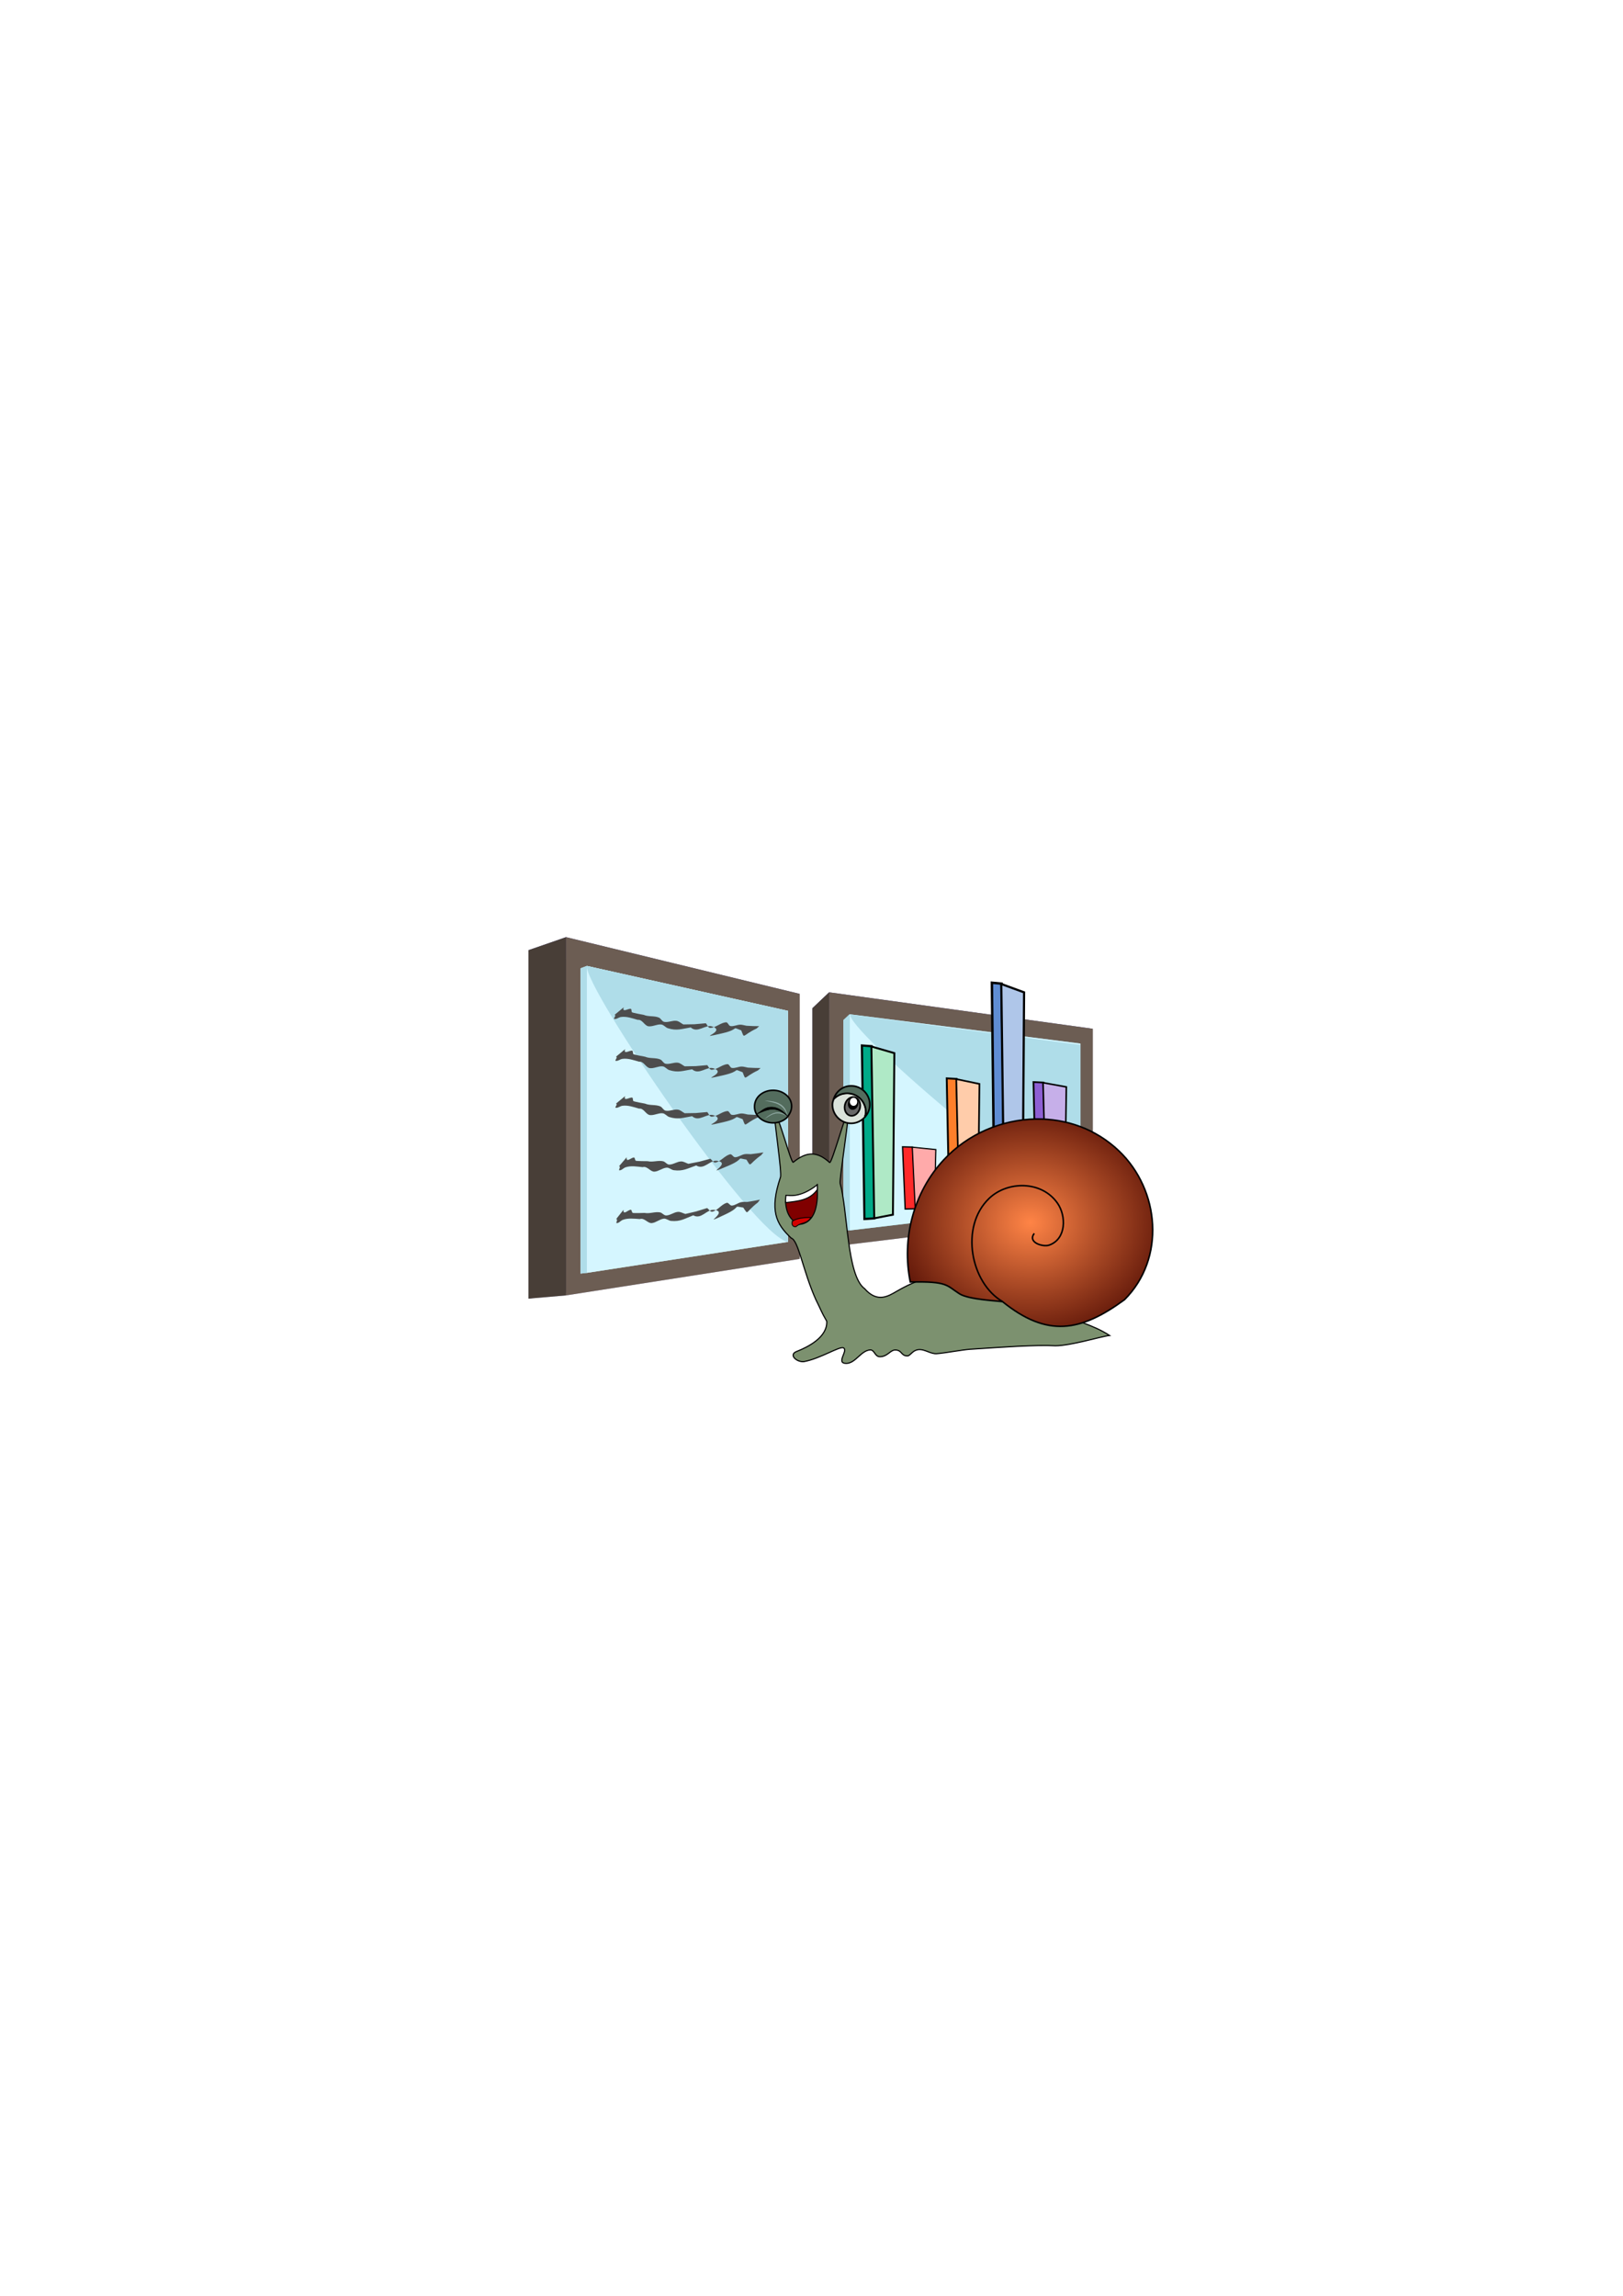 <?xml version="1.0" encoding="UTF-8" standalone="no"?>
<!-- Created with Inkscape (http://www.inkscape.org/) -->

<svg
   xmlns:dc="http://purl.org/dc/elements/1.1/"
   xmlns:cc="http://creativecommons.org/ns#"
   xmlns:rdf="http://www.w3.org/1999/02/22-rdf-syntax-ns#"
   xmlns:svg="http://www.w3.org/2000/svg"
   xmlns="http://www.w3.org/2000/svg"
   xmlns:xlink="http://www.w3.org/1999/xlink"
   xmlns:sodipodi="http://sodipodi.sourceforge.net/DTD/sodipodi-0.dtd"
   xmlns:inkscape="http://www.inkscape.org/namespaces/inkscape"
   width="744.094"
   height="1052.362"
   id="svg2"
   version="1.1"
   inkscape:version="0.47 r22583"
   sodipodi:docname="main_logo.svg">
  <defs
     id="defs4">
    <inkscape:perspective
       id="perspective4331"
       inkscape:persp3d-origin="361.98676 : 286.10951 : 1"
       inkscape:vp_z="793.20226 : 536.22311 : 1"
       inkscape:vp_y="0 : 1039.2028 : 0"
       inkscape:vp_x="284.68348 : 488.87385 : 1"
       sodipodi:type="inkscape:persp3d" />
    <inkscape:perspective
       id="perspective4161"
       inkscape:persp3d-origin="534.67744 : 226.15652 : 1"
       inkscape:vp_z="965.89294 : 476.27012 : 1"
       inkscape:vp_y="0 : 1039.2028 : 0"
       inkscape:vp_x="457.37416 : 428.92086 : 1"
       sodipodi:type="inkscape:persp3d" />
    <inkscape:perspective
       id="perspective4042"
       inkscape:persp3d-origin="486.35582 : 258.63899 : 1"
       inkscape:vp_z="917.57132 : 508.75259 : 1"
       inkscape:vp_y="0 : 1039.2028 : 0"
       inkscape:vp_x="409.05254 : 461.40333 : 1"
       sodipodi:type="inkscape:persp3d" />
    <inkscape:perspective
       id="perspective4033"
       inkscape:persp3d-origin="462.08974 : 284.57488 : 1"
       inkscape:vp_z="893.30523 : 534.68848 : 1"
       inkscape:vp_y="0 : 1039.2028 : 0"
       inkscape:vp_x="384.78646 : 487.33922 : 1"
       sodipodi:type="inkscape:persp3d" />
    <inkscape:perspective
       id="perspective4024"
       inkscape:persp3d-origin="420.99 : 234.72654 : 1"
       inkscape:vp_z="852.2055 : 484.84014 : 1"
       inkscape:vp_y="0 : 1039.2028 : 0"
       inkscape:vp_x="343.68672 : 437.49088 : 1"
       sodipodi:type="inkscape:persp3d" />
    <inkscape:perspective
       sodipodi:type="inkscape:persp3d"
       inkscape:vp_x="335.51318 : 509.09696 : 1"
       inkscape:vp_y="0 : 1039.2028 : 0"
       inkscape:vp_z="844.03196 : 556.44622 : 1"
       inkscape:persp3d-origin="412.81646 : 306.33262 : 1"
       id="perspective4015" />
    <inkscape:perspective
       id="perspective3972"
       inkscape:persp3d-origin="439.53464 : 186.42664 : 1"
       inkscape:vp_z="870.75014 : 436.54024 : 1"
       inkscape:vp_y="0 : 1039.2028 : 0"
       inkscape:vp_x="362.23136 : 389.19098 : 1"
       sodipodi:type="inkscape:persp3d" />
    <linearGradient
       id="linearGradient3816">
      <stop
         style="stop-color:#000000;stop-opacity:1;"
         offset="0"
         id="stop3818" />
      <stop
         style="stop-color:#000000;stop-opacity:1;"
         offset="1"
         id="stop3820" />
    </linearGradient>
    <linearGradient
       id="linearGradient3776">
      <stop
         style="stop-color:#ff8446;stop-opacity:1;"
         offset="0"
         id="stop3778" />
      <stop
         style="stop-color:#490700;stop-opacity:1;"
         offset="1"
         id="stop3780" />
    </linearGradient>
    <inkscape:perspective
       id="perspective4211"
       inkscape:persp3d-origin="344.81356 : 250.07412 : 1"
       inkscape:vp_z="828.93839 : 535.42806 : 1"
       inkscape:vp_y="0 : 1185.6237 : 0"
       inkscape:vp_x="258.02532 : 481.40743 : 1"
       sodipodi:type="inkscape:persp3d" />
    <inkscape:perspective
       sodipodi:type="inkscape:persp3d"
       inkscape:vp_x="-370.60249 : 404.26302 : 1"
       inkscape:vp_y="0 : 1644.9861 : 0"
       inkscape:vp_z="671.26852 : 522.849 : 1"
       inkscape:persp3d-origin="77.28865 : 115.74282 : 1"
       id="perspective10" />
    <inkscape:perspective
       id="perspective2844"
       inkscape:persp3d-origin="0.5 : 0.33333333 : 1"
       inkscape:vp_z="1 : 0.5 : 1"
       inkscape:vp_y="0 : 1000 : 0"
       inkscape:vp_x="0 : 0.5 : 1"
       sodipodi:type="inkscape:persp3d" />
    <inkscape:perspective
       id="perspective2874"
       inkscape:persp3d-origin="0.5 : 0.33333333 : 1"
       inkscape:vp_z="1 : 0.5 : 1"
       inkscape:vp_y="0 : 1000 : 0"
       inkscape:vp_x="0 : 0.5 : 1"
       sodipodi:type="inkscape:persp3d" />
    <inkscape:perspective
       id="perspective3715"
       inkscape:persp3d-origin="0.5 : 0.33333333 : 1"
       inkscape:vp_z="1 : 0.5 : 1"
       inkscape:vp_y="0 : 1000 : 0"
       inkscape:vp_x="0 : 0.5 : 1"
       sodipodi:type="inkscape:persp3d" />
    <inkscape:perspective
       sodipodi:type="inkscape:persp3d"
       inkscape:vp_x="-270.69438 : 407.65164 : 1"
       inkscape:vp_y="0 : 1645.7174 : 0"
       inkscape:vp_z="641.93927 : 526.29035 : 1"
       inkscape:persp3d-origin="121.63876 : 119.00318 : 1"
       id="perspective10-3" />
    <inkscape:perspective
       id="perspective3887"
       inkscape:persp3d-origin="0.5 : 0.33333333 : 1"
       inkscape:vp_z="1 : 0.5 : 1"
       inkscape:vp_y="0 : 1000 : 0"
       inkscape:vp_x="0 : 0.5 : 1"
       sodipodi:type="inkscape:persp3d" />
    <inkscape:perspective
       id="perspective3887-8"
       inkscape:persp3d-origin="0.5 : 0.33333333 : 1"
       inkscape:vp_z="1 : 0.5 : 1"
       inkscape:vp_y="0 : 1000 : 0"
       inkscape:vp_x="0 : 0.5 : 1"
       sodipodi:type="inkscape:persp3d" />
    <inkscape:perspective
       id="perspective3887-2"
       inkscape:persp3d-origin="0.5 : 0.33333333 : 1"
       inkscape:vp_z="1 : 0.5 : 1"
       inkscape:vp_y="0 : 1000 : 0"
       inkscape:vp_x="0 : 0.5 : 1"
       sodipodi:type="inkscape:persp3d" />
    <inkscape:perspective
       id="perspective3887-3"
       inkscape:persp3d-origin="0.5 : 0.33333333 : 1"
       inkscape:vp_z="1 : 0.5 : 1"
       inkscape:vp_y="0 : 1000 : 0"
       inkscape:vp_x="0 : 0.5 : 1"
       sodipodi:type="inkscape:persp3d" />
    <inkscape:perspective
       id="perspective3117"
       inkscape:persp3d-origin="0.5 : 0.33333333 : 1"
       inkscape:vp_z="1 : 0.5 : 1"
       inkscape:vp_y="0 : 1000 : 0"
       inkscape:vp_x="0 : 0.5 : 1"
       sodipodi:type="inkscape:persp3d" />
    <inkscape:perspective
       sodipodi:type="inkscape:persp3d"
       inkscape:vp_x="5.4955289 : 766.66563 : 1"
       inkscape:vp_y="0 : 1645.7174 : 0"
       inkscape:vp_z="918.12918 : 885.30434 : 1"
       inkscape:persp3d-origin="397.82866 : 478.01717 : 1"
       id="perspective10-3-1" />
    <inkscape:perspective
       sodipodi:type="inkscape:persp3d"
       inkscape:vp_x="-470.0514 : 748.93965 : 1"
       inkscape:vp_y="0 : 1644.9861 : 0"
       inkscape:vp_z="1013.4103 : 848.88706 : 1"
       inkscape:persp3d-origin="-22.16027 : 460.41945 : 1"
       id="perspective10-1" />
    <inkscape:perspective
       id="perspective3216"
       inkscape:persp3d-origin="0.5 : 0.33333333 : 1"
       inkscape:vp_z="1 : 0.5 : 1"
       inkscape:vp_y="0 : 1000 : 0"
       inkscape:vp_x="0 : 0.5 : 1"
       sodipodi:type="inkscape:persp3d" />
    <inkscape:perspective
       sodipodi:type="inkscape:persp3d"
       inkscape:vp_x="309.02465 : 694.58802 : 1"
       inkscape:vp_y="0 : 1136.4491 : 0"
       inkscape:vp_z="113.58067 : 766.60884 : 1"
       inkscape:persp3d-origin="274.74766 : 515.07212 : 1"
       id="perspective10-8" />
    <inkscape:perspective
       id="perspective3287"
       inkscape:persp3d-origin="0.5 : 0.33333333 : 1"
       inkscape:vp_z="1 : 0.5 : 1"
       inkscape:vp_y="0 : 1000 : 0"
       inkscape:vp_x="0 : 0.5 : 1"
       sodipodi:type="inkscape:persp3d" />
    <inkscape:perspective
       sodipodi:type="inkscape:persp3d"
       inkscape:vp_x="259.31897 : 590.98314 : 1"
       inkscape:vp_y="0 : 819.09565 : 0"
       inkscape:vp_z="653.73788 : 628.30364 : 1"
       inkscape:persp3d-origin="319.27718 : 431.16506 : 1"
       id="perspective10-15" />
    <inkscape:perspective
       id="perspective3344"
       inkscape:persp3d-origin="0.5 : 0.33333333 : 1"
       inkscape:vp_z="1 : 0.5 : 1"
       inkscape:vp_y="0 : 1000 : 0"
       inkscape:vp_x="0 : 0.5 : 1"
       sodipodi:type="inkscape:persp3d" />
    <inkscape:perspective
       sodipodi:type="inkscape:persp3d"
       inkscape:vp_x="284.12058 : 432.39815 : 1"
       inkscape:vp_y="0 : 1039.2028 : 0"
       inkscape:vp_z="792.63936 : 479.74741 : 1"
       inkscape:persp3d-origin="361.42386 : 229.63381 : 1"
       id="perspective10-15-0" />
    <inkscape:perspective
       id="perspective4159"
       inkscape:persp3d-origin="0.5 : 0.33333333 : 1"
       inkscape:vp_z="1 : 0.5 : 1"
       inkscape:vp_y="0 : 1000 : 0"
       inkscape:vp_x="0 : 0.5 : 1"
       sodipodi:type="inkscape:persp3d" />
    <inkscape:perspective
       id="perspective4181"
       inkscape:persp3d-origin="0.5 : 0.33333333 : 1"
       inkscape:vp_z="1 : 0.5 : 1"
       inkscape:vp_y="0 : 1000 : 0"
       inkscape:vp_x="0 : 0.5 : 1"
       sodipodi:type="inkscape:persp3d" />
    <inkscape:perspective
       id="perspective2896"
       inkscape:persp3d-origin="0.5 : 0.33333333 : 1"
       inkscape:vp_z="1 : 0.5 : 1"
       inkscape:vp_y="0 : 1000 : 0"
       inkscape:vp_x="0 : 0.5 : 1"
       sodipodi:type="inkscape:persp3d" />
    <inkscape:perspective
       id="perspective3694"
       inkscape:persp3d-origin="0.5 : 0.33333333 : 1"
       inkscape:vp_z="1 : 0.5 : 1"
       inkscape:vp_y="0 : 1000 : 0"
       inkscape:vp_x="0 : 0.5 : 1"
       sodipodi:type="inkscape:persp3d" />
    <inkscape:perspective
       id="perspective3767"
       inkscape:persp3d-origin="0.5 : 0.33333333 : 1"
       inkscape:vp_z="1 : 0.5 : 1"
       inkscape:vp_y="0 : 1000 : 0"
       inkscape:vp_x="0 : 0.5 : 1"
       sodipodi:type="inkscape:persp3d" />
    <inkscape:perspective
       id="perspective3809"
       inkscape:persp3d-origin="0.5 : 0.33333333 : 1"
       inkscape:vp_z="1 : 0.5 : 1"
       inkscape:vp_y="0 : 1000 : 0"
       inkscape:vp_x="0 : 0.5 : 1"
       sodipodi:type="inkscape:persp3d" />
    <inkscape:perspective
       id="perspective3845"
       inkscape:persp3d-origin="0.5 : 0.33333333 : 1"
       inkscape:vp_z="1 : 0.5 : 1"
       inkscape:vp_y="0 : 1000 : 0"
       inkscape:vp_x="0 : 0.5 : 1"
       sodipodi:type="inkscape:persp3d" />
    <inkscape:perspective
       id="perspective2915"
       inkscape:persp3d-origin="0.5 : 0.33333333 : 1"
       inkscape:vp_z="1 : 0.5 : 1"
       inkscape:vp_y="0 : 1000 : 0"
       inkscape:vp_x="0 : 0.5 : 1"
       sodipodi:type="inkscape:persp3d" />
    <inkscape:perspective
       id="perspective3707"
       inkscape:persp3d-origin="0.5 : 0.33333333 : 1"
       inkscape:vp_z="1 : 0.5 : 1"
       inkscape:vp_y="0 : 1000 : 0"
       inkscape:vp_x="0 : 0.5 : 1"
       sodipodi:type="inkscape:persp3d" />
    <inkscape:perspective
       id="perspective3730"
       inkscape:persp3d-origin="0.5 : 0.33333333 : 1"
       inkscape:vp_z="1 : 0.5 : 1"
       inkscape:vp_y="0 : 1000 : 0"
       inkscape:vp_x="0 : 0.5 : 1"
       sodipodi:type="inkscape:persp3d" />
    <inkscape:perspective
       id="perspective3752"
       inkscape:persp3d-origin="0.5 : 0.33333333 : 1"
       inkscape:vp_z="1 : 0.5 : 1"
       inkscape:vp_y="0 : 1000 : 0"
       inkscape:vp_x="0 : 0.5 : 1"
       sodipodi:type="inkscape:persp3d" />
    <radialGradient
       inkscape:collect="always"
       xlink:href="#linearGradient3776"
       id="radialGradient3782"
       cx="100.262"
       cy="449.378"
       fx="100.262"
       fy="449.378"
       r="74.924"
       gradientTransform="matrix(4.9533147e-8,-1.094,1.304,4.3818211e-8,-494.816,565.494)"
       gradientUnits="userSpaceOnUse" />
    <inkscape:perspective
       id="perspective3891"
       inkscape:persp3d-origin="0.5 : 0.33333333 : 1"
       inkscape:vp_z="1 : 0.5 : 1"
       inkscape:vp_y="0 : 1000 : 0"
       inkscape:vp_x="0 : 0.5 : 1"
       sodipodi:type="inkscape:persp3d" />
    <inkscape:perspective
       sodipodi:type="inkscape:persp3d"
       inkscape:vp_x="343.68672 : 437.49088 : 1"
       inkscape:vp_y="0 : 1039.2028 : 0"
       inkscape:vp_z="852.2055 : 484.84014 : 1"
       inkscape:persp3d-origin="420.99 : 234.72654 : 1"
       id="perspective10-15-0-1" />
    <inkscape:perspective
       id="perspective3891-4"
       inkscape:persp3d-origin="0.5 : 0.33333333 : 1"
       inkscape:vp_z="1 : 0.5 : 1"
       inkscape:vp_y="0 : 1000 : 0"
       inkscape:vp_x="0 : 0.5 : 1"
       sodipodi:type="inkscape:persp3d" />
    <inkscape:perspective
       sodipodi:type="inkscape:persp3d"
       inkscape:vp_x="384.78646 : 487.33922 : 1"
       inkscape:vp_y="0 : 1039.2028 : 0"
       inkscape:vp_z="893.30523 : 534.68848 : 1"
       inkscape:persp3d-origin="462.08974 : 284.57488 : 1"
       id="perspective10-15-0-2" />
    <inkscape:perspective
       id="perspective3891-1"
       inkscape:persp3d-origin="0.5 : 0.33333333 : 1"
       inkscape:vp_z="1 : 0.5 : 1"
       inkscape:vp_y="0 : 1000 : 0"
       inkscape:vp_x="0 : 0.5 : 1"
       sodipodi:type="inkscape:persp3d" />
    <inkscape:perspective
       sodipodi:type="inkscape:persp3d"
       inkscape:vp_x="409.05254 : 461.40333 : 1"
       inkscape:vp_y="0 : 1039.2028 : 0"
       inkscape:vp_z="917.57132 : 508.75259 : 1"
       inkscape:persp3d-origin="486.35582 : 258.63899 : 1"
       id="perspective10-15-0-6" />
    <inkscape:perspective
       id="perspective4173"
       inkscape:persp3d-origin="0.5 : 0.33333333 : 1"
       inkscape:vp_z="1 : 0.5 : 1"
       inkscape:vp_y="0 : 1000 : 0"
       inkscape:vp_x="0 : 0.5 : 1"
       sodipodi:type="inkscape:persp3d" />
    <inkscape:perspective
       id="perspective4197"
       inkscape:persp3d-origin="0.5 : 0.33333333 : 1"
       inkscape:vp_z="1 : 0.5 : 1"
       inkscape:vp_y="0 : 1000 : 0"
       inkscape:vp_x="0 : 0.5 : 1"
       sodipodi:type="inkscape:persp3d" />
    <inkscape:perspective
       id="perspective4197-2"
       inkscape:persp3d-origin="0.5 : 0.33333333 : 1"
       inkscape:vp_z="1 : 0.5 : 1"
       inkscape:vp_y="0 : 1000 : 0"
       inkscape:vp_x="0 : 0.5 : 1"
       sodipodi:type="inkscape:persp3d" />
    <inkscape:perspective
       id="perspective4197-8"
       inkscape:persp3d-origin="0.5 : 0.33333333 : 1"
       inkscape:vp_z="1 : 0.5 : 1"
       inkscape:vp_y="0 : 1000 : 0"
       inkscape:vp_x="0 : 0.5 : 1"
       sodipodi:type="inkscape:persp3d" />
    <inkscape:perspective
       id="perspective4197-7"
       inkscape:persp3d-origin="0.5 : 0.33333333 : 1"
       inkscape:vp_z="1 : 0.5 : 1"
       inkscape:vp_y="0 : 1000 : 0"
       inkscape:vp_x="0 : 0.5 : 1"
       sodipodi:type="inkscape:persp3d" />
    <radialGradient
       inkscape:collect="always"
       xlink:href="#linearGradient3816"
       id="radialGradient4317"
       gradientUnits="userSpaceOnUse"
       gradientTransform="matrix(0.213,0.277,-0.532,0.408,564.058,229.095)"
       cx="373.403"
       cy="510.426"
       fx="373.403"
       fy="510.426"
       r="77.489" />
    <radialGradient
       inkscape:collect="always"
       xlink:href="#linearGradient3776"
       id="radialGradient4325"
       gradientUnits="userSpaceOnUse"
       gradientTransform="matrix(4.9533147e-8,-1.094,1.304,4.3818211e-8,-494.816,565.494)"
       cx="100.262"
       cy="449.378"
       fx="100.262"
       fy="449.378"
       r="74.924" />
    <radialGradient
       inkscape:collect="always"
       xlink:href="#linearGradient3776"
       id="radialGradient4327"
       gradientUnits="userSpaceOnUse"
       gradientTransform="matrix(4.9533147e-8,-1.094,1.304,4.3818211e-8,-494.816,565.494)"
       cx="100.262"
       cy="449.378"
       fx="100.262"
       fy="449.378"
       r="74.924" />
    <radialGradient
       inkscape:collect="always"
       xlink:href="#linearGradient3776"
       id="radialGradient4329"
       gradientUnits="userSpaceOnUse"
       gradientTransform="matrix(4.9533147e-8,-1.094,1.304,4.3818211e-8,-494.816,565.494)"
       cx="100.262"
       cy="449.378"
       fx="100.262"
       fy="449.378"
       r="74.924" />
    <inkscape:perspective
       id="perspective4401"
       inkscape:persp3d-origin="0.5 : 0.33333333 : 1"
       inkscape:vp_z="1 : 0.5 : 1"
       inkscape:vp_y="0 : 1000 : 0"
       inkscape:vp_x="0 : 0.5 : 1"
       sodipodi:type="inkscape:persp3d" />
    <inkscape:perspective
       id="perspective4427"
       inkscape:persp3d-origin="0.5 : 0.33333333 : 1"
       inkscape:vp_z="1 : 0.5 : 1"
       inkscape:vp_y="0 : 1000 : 0"
       inkscape:vp_x="0 : 0.5 : 1"
       sodipodi:type="inkscape:persp3d" />
    <inkscape:perspective
       id="perspective4449"
       inkscape:persp3d-origin="0.5 : 0.33333333 : 1"
       inkscape:vp_z="1 : 0.5 : 1"
       inkscape:vp_y="0 : 1000 : 0"
       inkscape:vp_x="0 : 0.5 : 1"
       sodipodi:type="inkscape:persp3d" />
    <inkscape:perspective
       id="perspective4475"
       inkscape:persp3d-origin="0.5 : 0.33333333 : 1"
       inkscape:vp_z="1 : 0.5 : 1"
       inkscape:vp_y="0 : 1000 : 0"
       inkscape:vp_x="0 : 0.5 : 1"
       sodipodi:type="inkscape:persp3d" />
    <inkscape:perspective
       id="perspective4510"
       inkscape:persp3d-origin="0.5 : 0.33333333 : 1"
       inkscape:vp_z="1 : 0.5 : 1"
       inkscape:vp_y="0 : 1000 : 0"
       inkscape:vp_x="0 : 0.5 : 1"
       sodipodi:type="inkscape:persp3d" />
    <filter
       id="filter5427"
       inkscape:label="Glow"
       inkscape:menu="Shadows and Glows"
       inkscape:menu-tooltip="Glow of object's own color at the edges"
       color-interpolation-filters="sRGB">
      <feGaussianBlur
         id="feGaussianBlur5429"
         stdDeviation="2"
         result="result91" />
      <feComposite
         id="feComposite5431"
         in2="result91"
         in="SourceGraphic"
         operator="over" />
    </filter>
    <filter
       id="filter5453"
       inkscape:label="Glow"
       inkscape:menu="Shadows and Glows"
       inkscape:menu-tooltip="Glow of object's own color at the edges"
       color-interpolation-filters="sRGB">
      <feGaussianBlur
         id="feGaussianBlur5455"
         stdDeviation="4"
         result="result91" />
      <feComposite
         id="feComposite5457"
         in2="result91"
         in="SourceGraphic"
         operator="over" />
    </filter>
    <filter
       id="filter5459"
       inkscape:label="Glow"
       inkscape:menu="Shadows and Glows"
       inkscape:menu-tooltip="Glow of object's own color at the edges"
       color-interpolation-filters="sRGB">
      <feGaussianBlur
         id="feGaussianBlur5461"
         stdDeviation="5"
         result="result91" />
      <feComposite
         id="feComposite5463"
         in2="result91"
         in="SourceGraphic"
         operator="over" />
    </filter>
    <filter
       id="filter5465"
       inkscape:label="Glow"
       inkscape:menu="Shadows and Glows"
       inkscape:menu-tooltip="Glow of object's own color at the edges"
       color-interpolation-filters="sRGB"
       x="-0.1"
       width="1.2">
      <feGaussianBlur
         id="feGaussianBlur5467"
         stdDeviation="1"
         result="result91" />
      <feComposite
         id="feComposite5469"
         in2="result91"
         in="SourceGraphic"
         operator="over" />
    </filter>
  </defs>
  <sodipodi:namedview
     id="base"
     pagecolor="#ffffff"
     bordercolor="#666666"
     borderopacity="1.0"
     inkscape:pageopacity="0.0"
     inkscape:pageshadow="2"
     inkscape:zoom="1.4142136"
     inkscape:cx="331.88249"
     inkscape:cy="593.66119"
     inkscape:document-units="px"
     inkscape:current-layer="layer2"
     showgrid="false"
     showguides="true"
     inkscape:guide-bbox="true"
     inkscape:window-width="1280"
     inkscape:window-height="979"
     inkscape:window-x="0"
     inkscape:window-y="25"
     inkscape:window-maximized="1"
     inkscape:snap-midpoints="false" />
  <g
     inkscape:groupmode="layer"
     id="layer1"
     inkscape:label="tv"
     style="display:inline"
     sodipodi:insensitive="true">
    <g
       sodipodi:type="inkscape:box3d"
       style="fill:none;stroke:#000000;stroke-width:1;stroke-linecap:butt;stroke-linejoin:miter;stroke-miterlimit:4;stroke-opacity:1;stroke-dasharray:none;filter:url(#filter5427)"
       id="g3691"
       inkscape:perspectiveID="#perspective10"
       inkscape:corner0="-0.26923101 : 0.26981988 : 0 : 1"
       inkscape:corner7="-0.28918432 : 0.19886185 : 0.25 : 1">
      <path
         sodipodi:type="inkscape:box3dside"
         id="path3701"
         style="fill:#afafde;fill-rule:evenodd;stroke:none"
         inkscape:box3dsidetype="13"
         d="m 242.301,595.272 17.205,-1.483 107.139,-16.724 -14.999,1.445 z" />
      <path
         sodipodi:type="inkscape:box3dside"
         id="path3693"
         style="fill:#353564;fill-rule:evenodd;stroke:none"
         inkscape:box3dsidetype="6"
         d="m 242.301,435.543 0,159.729 109.345,-16.762 0,-119.014 z" />
      <path
         sodipodi:type="inkscape:box3dside"
         id="path3703"
         style="fill:#e9e9ff;fill-rule:evenodd;stroke:none"
         inkscape:box3dsidetype="11"
         d="m 351.646,459.496 14.999,-3.917 0,121.485 -14.999,1.445 z" />
      <path
         sodipodi:type="inkscape:box3dside"
         id="path3695"
         style="fill:#4d4d9f;fill-rule:evenodd;stroke:none"
         inkscape:box3dsidetype="5"
         d="m 242.301,435.543 17.205,-5.967 107.139,26.003 -14.999,3.917 z" />
      <path
         sodipodi:type="inkscape:box3dside"
         id="path3699"
         style="fill:#6c5d53;fill-rule:evenodd;stroke:none"
         inkscape:box3dsidetype="14"
         d="m 259.506,429.576 0,164.213 107.139,-16.724 0,-121.485 z" />
      <path
         sodipodi:type="inkscape:box3dside"
         id="path3697"
         style="fill:#483e37;fill-rule:evenodd;stroke:none"
         inkscape:box3dsidetype="3"
         d="m 242.301,435.543 17.205,-5.967 0,164.213 -17.205,1.483 z" />
    </g>
    <g
       sodipodi:type="inkscape:box3d"
       style="fill:#d5f6ff;stroke:#000000;stroke-width:1;stroke-linecap:butt;stroke-linejoin:miter;stroke-miterlimit:4;stroke-opacity:1;stroke-dasharray:none"
       id="g3691-0"
       inkscape:perspectiveID="#perspective10-3"
       inkscape:corner0="-0.26923101 : 0.26458854 : 0 : 1"
       inkscape:corner7="-0.27313875 : 0.20244375 : 0.23881869 : 1">
      <path
         sodipodi:type="inkscape:box3dside"
         id="path3701-7"
         style="fill:#d5f6ff;fill-rule:evenodd;stroke:none"
         inkscape:box3dsidetype="13"
         d="m 266.183,583.793 2.886,-0.328 92.213,-14.194 -2.547,0.304 z" />
      <path
         sodipodi:type="inkscape:box3dside"
         id="path3693-8"
         style="fill:#d5f6ff;fill-rule:evenodd;stroke:none"
         inkscape:box3dsidetype="6"
         d="m 266.183,443.841 0,139.952 92.552,-14.217 0,-105.481 z" />
      <path
         sodipodi:type="inkscape:box3dside"
         id="path3703-6"
         style="fill:#d5f6ff;fill-rule:evenodd;stroke:none"
         inkscape:box3dsidetype="11"
         d="m 358.735,464.095 2.547,-0.731 0,105.908 -2.547,0.304 z" />
      <path
         sodipodi:type="inkscape:box3dside"
         id="path3695-8"
         style="fill:#d5f6ff;fill-rule:evenodd;stroke:none"
         inkscape:box3dsidetype="5"
         d="m 266.183,443.841 2.886,-1.08 92.213,20.603 -2.547,0.731 z" />
      <path
         sodipodi:type="inkscape:box3dside"
         id="path3699-8"
         style="fill:#d5f6ff;fill-rule:evenodd;stroke:none"
         inkscape:box3dsidetype="14"
         d="m 269.069,442.761 0,140.705 92.213,-14.194 0,-105.908 z" />
      <path
         sodipodi:type="inkscape:box3dside"
         id="path3697-4"
         style="fill:#afdde9;fill-rule:evenodd;stroke:none"
         inkscape:box3dsidetype="3"
         d="m 266.183,443.841 2.886,-1.08 0,140.705 -2.886,0.328 z" />
    </g>
    <path
       style="fill:#afdde9;fill-opacity:1;stroke:none"
       d="m 269.112,442.773 92.163,20.596 -0.004,105.868 c -15.526,-2.15 -93.756,-116.744 -92.159,-126.464 z"
       id="path3754"
       sodipodi:nodetypes="cccc" />
    <path
       style="fill:#4d4d4d;fill-opacity:1;stroke:none"
       id="path3785"
       d="m 285.949,461.739 c -0.842,2.664 2.142,0.421 3.232,0.693 0.554,0.138 0.15,1.261 0.61,1.599 0.378,0.279 5.189,1.131 5.309,1.154 2.174,0.961 4.795,0.339 6.97,1.257 0.973,0.41 1.436,1.785 2.474,1.977 1.838,0.341 3.734,-0.73 5.586,-0.482 1.176,0.158 2.102,1.103 3.153,1.655 1.688,-0.029 3.376,-0.058 5.064,-0.086 1.751,-0.153 3.501,-0.306 5.252,-0.459 0.681,0.713 1.059,2.186 2.044,2.138 2.543,-0.124 4.651,-2.353 7.186,-2.587 0.891,-0.082 1.169,1.583 2.052,1.732 1.48,0.251 2.958,-0.601 4.458,-0.63 0.979,-0.019 1.932,0.326 2.897,0.49 3.946,0.188 2,0.125 5.837,0.192 0,0 -1.222,1.082 -1.222,1.082 l 0,0 c -6.855,3.227 -5.333,5.024 -7.015,0.845 -5.08,-1.942 -0.1,-0.639 -8.736,1.351 -13.597,3.132 2.625,-0.814 -4.676,-3.165 -3.094,-0.996 -6.587,3.3 -9.741,0.465 -4.256,0.683 -6.417,1.64 -10.474,0.368 -1.114,-0.349 -1.891,-1.602 -3.053,-1.719 -1.941,-0.195 -3.854,1.037 -5.793,0.828 -1.926,-0.207 -2.782,-3.232 -5.001,-2.958 -2.43,-0.697 -5.149,-1.688 -7.736,-1.291 -1.028,0.158 -1.977,1.097 -2.994,0.88 -0.619,-0.132 1.097,-1.54 0.15,-1.893 0,0 4.167,-3.437 4.167,-3.437 z" />
    <path
       style="fill:#4d4d4d;fill-opacity:1;stroke:none"
       id="path3785-0"
       d="m 286.588,480.93 c -0.842,2.664 2.142,0.421 3.232,0.693 0.554,0.138 0.15,1.261 0.61,1.599 0.378,0.279 5.189,1.131 5.309,1.154 2.174,0.961 4.795,0.339 6.97,1.257 0.973,0.41 1.436,1.785 2.474,1.977 1.838,0.341 3.734,-0.73 5.586,-0.482 1.176,0.158 2.102,1.103 3.153,1.655 1.688,-0.029 3.376,-0.058 5.064,-0.086 1.751,-0.153 3.501,-0.306 5.252,-0.459 0.681,0.713 1.059,2.186 2.044,2.138 2.543,-0.124 4.651,-2.353 7.186,-2.587 0.891,-0.082 1.169,1.583 2.052,1.732 1.48,0.251 2.958,-0.601 4.458,-0.63 0.979,-0.019 1.932,0.326 2.897,0.49 3.946,0.188 2,0.125 5.837,0.192 0,0 -1.222,1.082 -1.222,1.082 l 0,0 c -6.855,3.227 -5.333,5.024 -7.015,0.845 -5.08,-1.942 -0.1,-0.639 -8.736,1.351 -13.597,3.132 2.625,-0.814 -4.676,-3.165 -3.094,-0.996 -6.587,3.3 -9.741,0.465 -4.256,0.683 -6.417,1.64 -10.474,0.368 -1.114,-0.349 -1.891,-1.602 -3.053,-1.719 -1.941,-0.195 -3.854,1.037 -5.793,0.828 -1.926,-0.207 -2.782,-3.232 -5.001,-2.958 -2.43,-0.697 -5.149,-1.688 -7.736,-1.291 -1.028,0.158 -1.977,1.097 -2.994,0.88 -0.619,-0.132 1.097,-1.54 0.15,-1.893 0,0 4.167,-3.437 4.167,-3.437 z" />
    <path
       style="fill:#4d4d4d;fill-opacity:1;stroke:none"
       id="path3785-9"
       d="m 286.588,502.436 c -0.842,2.664 2.142,0.421 3.232,0.693 0.554,0.138 0.15,1.261 0.61,1.599 0.378,0.279 5.189,1.131 5.309,1.154 2.174,0.961 4.795,0.339 6.97,1.257 0.973,0.41 1.436,1.785 2.474,1.977 1.838,0.341 3.734,-0.73 5.586,-0.482 1.176,0.158 2.102,1.103 3.153,1.655 1.688,-0.029 3.376,-0.058 5.064,-0.086 1.751,-0.153 3.501,-0.306 5.252,-0.459 0.681,0.713 1.059,2.186 2.044,2.138 2.543,-0.124 4.651,-2.353 7.186,-2.587 0.891,-0.082 1.169,1.583 2.052,1.732 1.48,0.251 2.958,-0.601 4.458,-0.63 0.979,-0.019 1.932,0.326 2.897,0.49 3.946,0.188 2,0.125 5.837,0.192 0,0 -1.222,1.082 -1.222,1.082 l 0,0 c -6.855,3.227 -5.333,5.024 -7.015,0.845 -5.08,-1.942 -0.1,-0.639 -8.736,1.351 -13.597,3.132 2.625,-0.814 -4.676,-3.165 -3.094,-0.996 -6.587,3.3 -9.741,0.465 -4.256,0.683 -6.417,1.64 -10.474,0.368 -1.114,-0.349 -1.891,-1.602 -3.053,-1.719 -1.941,-0.195 -3.854,1.037 -5.793,0.828 -1.926,-0.207 -2.782,-3.232 -5.001,-2.958 -2.43,-0.697 -5.149,-1.688 -7.736,-1.291 -1.028,0.158 -1.977,1.097 -2.994,0.88 -0.619,-0.132 1.097,-1.54 0.15,-1.893 0,0 4.167,-3.437 4.167,-3.437 z" />
    <path
       style="fill:#4d4d4d;fill-opacity:1;stroke:none"
       id="path3785-2"
       d="m 287.325,530.46 c -0.369,2.769 2.183,0.044 3.304,0.123 0.569,0.04 0.366,1.216 0.877,1.47 0.421,0.209 5.306,0.217 5.428,0.218 2.307,0.571 4.781,-0.495 7.083,0.033 1.029,0.236 1.723,1.509 2.779,1.52 1.869,0.018 3.551,-1.365 5.419,-1.441 1.186,-0.048 2.261,0.723 3.392,1.084 1.657,-0.32 3.315,-0.641 4.973,-0.961 1.698,-0.454 3.395,-0.907 5.093,-1.361 0.794,0.584 1.421,1.97 2.383,1.752 2.483,-0.562 4.174,-3.121 6.63,-3.791 0.864,-0.235 1.425,1.357 2.321,1.352 1.501,-0.009 2.809,-1.103 4.282,-1.391 0.961,-0.188 1.959,-0.013 2.938,-0.019 3.919,-0.498 1.992,-0.222 5.782,-0.82 0,0 -1.016,1.277 -1.016,1.277 l 0,0 c -6.194,4.364 -4.384,5.871 -6.763,2.046 -5.339,-1.034 -0.209,-0.612 -8.371,2.841 -12.85,5.437 2.444,-1.255 -5.153,-2.308 -3.22,-0.446 -5.917,4.389 -9.514,2.143 -4.074,1.408 -6.037,2.725 -10.253,2.174 -1.158,-0.151 -2.139,-1.251 -3.304,-1.165 -1.945,0.143 -3.616,1.688 -5.563,1.818 -1.933,0.129 -3.3,-2.702 -5.437,-2.049 -2.514,-0.266 -5.364,-0.772 -7.843,0.067 -0.985,0.333 -1.757,1.422 -2.797,1.384 -0.632,-0.023 0.814,-1.706 -0.18,-1.89 0,0 3.51,-4.105 3.51,-4.105 z" />
    <path
       style="fill:#4d4d4d;fill-opacity:1;stroke:none"
       id="path3785-1"
       d="m 285.857,554.54 c -0.262,2.781 2.183,-0.04 3.306,-0.004 0.57,0.018 0.413,1.201 0.933,1.435 0.429,0.193 5.311,0.012 5.433,0.009 2.327,0.482 4.759,-0.679 7.079,-0.241 1.037,0.196 1.78,1.442 2.835,1.411 1.868,-0.054 3.496,-1.501 5.359,-1.648 1.183,-0.094 2.287,0.635 3.431,0.953 1.644,-0.384 3.288,-0.768 4.932,-1.152 1.679,-0.519 3.358,-1.037 5.037,-1.556 0.816,0.553 1.496,1.914 2.449,1.659 2.46,-0.657 4.051,-3.28 6.479,-4.044 0.854,-0.268 1.477,1.301 2.371,1.261 1.499,-0.067 2.765,-1.211 4.226,-1.555 0.953,-0.225 1.957,-0.088 2.936,-0.132 3.897,-0.648 1.982,-0.299 5.746,-1.042 0,0 -0.966,1.316 -0.966,1.316 l 0,0 c -6.021,4.6 -4.154,6.036 -6.68,2.305 -5.375,-0.828 -0.232,-0.603 -8.255,3.162 -12.631,5.928 2.394,-1.349 -5.238,-2.108 -3.235,-0.322 -5.743,4.614 -9.425,2.508 -4.017,1.564 -5.927,2.955 -10.161,2.568 -1.163,-0.106 -2.186,-1.167 -3.346,-1.037 -1.938,0.218 -3.548,1.826 -5.488,2.031 -1.926,0.203 -3.401,-2.573 -5.512,-1.838 -2.522,-0.169 -5.389,-0.564 -7.834,0.369 -0.972,0.371 -1.701,1.489 -2.741,1.491 -0.633,10e-4 0.748,-1.736 -0.252,-1.882 0,0 3.349,-4.238 3.349,-4.238 z" />
    <g
       sodipodi:type="inkscape:box3d"
       style="fill:none;stroke:#000000;stroke-width:1;stroke-linecap:butt;stroke-linejoin:miter;stroke-miterlimit:4;stroke-opacity:1;stroke-dasharray:none;filter:url(#filter5427)"
       id="g3691-9"
       inkscape:perspectiveID="#perspective4211"
       inkscape:corner0="-0.24176569 : 0.26472023 : 0 : 1"
       inkscape:corner7="-0.28918432 : 0.1947436 : 0.26212891 : 1">
      <path
         sodipodi:type="inkscape:box3dside"
         id="path3701-8"
         style="fill:#afafde;fill-rule:evenodd;stroke:none"
         inkscape:box3dsidetype="13"
         d="m 372.486,571.536 7.636,0.039 120.919,-14.721 -11.294,0.655 z" />
      <path
         sodipodi:type="inkscape:box3dside"
         id="path3693-4"
         style="fill:#353564;fill-rule:evenodd;stroke:none"
         inkscape:box3dsidetype="6"
         d="m 372.486,462.116 0,109.42 117.261,-14.027 0,-81.31 z" />
      <path
         sodipodi:type="inkscape:box3dside"
         id="path3703-8"
         style="fill:#e9e9ff;fill-rule:evenodd;stroke:none"
         inkscape:box3dsidetype="11"
         d="m 489.748,476.199 11.294,-4.618 0,85.273 -11.294,0.655 z" />
      <path
         sodipodi:type="inkscape:box3dside"
         id="path3695-1"
         style="fill:#4d4d9f;fill-rule:evenodd;stroke:none"
         inkscape:box3dsidetype="5"
         d="m 372.486,462.116 7.636,-7.261 120.919,16.725 -11.294,4.618 z" />
      <path
         sodipodi:type="inkscape:box3dside"
         id="path3699-0"
         style="fill:#6c5d53;fill-rule:evenodd;stroke:none"
         inkscape:box3dsidetype="14"
         d="m 380.122,454.855 0,116.719 120.919,-14.721 0,-85.273 z" />
      <path
         sodipodi:type="inkscape:box3dside"
         id="path3697-3"
         style="fill:#483e37;fill-rule:evenodd;stroke:none"
         inkscape:box3dsidetype="3"
         d="m 372.486,462.116 7.636,-7.261 0,116.719 -7.636,-0.039 z" />
    </g>
    <g
       sodipodi:type="inkscape:box3d"
       style="fill:#87cdde;fill-opacity:1;stroke:#000000;stroke-width:1;stroke-linecap:butt;stroke-linejoin:miter;stroke-miterlimit:4;stroke-opacity:1;stroke-dasharray:none"
       id="g3691-9-4"
       inkscape:perspectiveID="#perspective4331"
       inkscape:corner0="-0.24176569 : 0.26507851 : 0 : 1"
       inkscape:corner7="-0.26235741 : 0.1947436 : 0.26212891 : 1">
      <path
         sodipodi:type="inkscape:box3dside"
         id="path3701-8-4"
         style="fill:#87cdde;fill-opacity:1;fill-rule:evenodd;stroke:none"
         inkscape:box3dsidetype="13"
         d="m 386.635,563.998 2.846,0.014 105.851,-12.552 -4.251,0.243 z" />
      <path
         sodipodi:type="inkscape:box3dside"
         id="path3693-4-4"
         style="fill:#87cdde;fill-opacity:1;fill-rule:evenodd;stroke:none"
         inkscape:box3dsidetype="6"
         d="m 386.635,467.6 0,96.398 104.446,-12.295 0,-71.634 z" />
      <path
         sodipodi:type="inkscape:box3dside"
         id="path3703-8-4"
         style="fill:#87cdde;fill-opacity:1;fill-rule:evenodd;stroke:none"
         inkscape:box3dsidetype="11"
         d="m 491.081,480.069 4.251,-1.718 0,73.109 -4.251,0.243 z" />
      <path
         sodipodi:type="inkscape:box3dside"
         id="path3695-1-7"
         style="fill:#87cdde;fill-opacity:1;fill-rule:evenodd;stroke:none"
         inkscape:box3dsidetype="5"
         d="m 386.635,467.6 2.846,-2.677 105.851,13.428 -4.251,1.718 z" />
      <path
         sodipodi:type="inkscape:box3dside"
         id="path3699-0-6"
         style="fill:#d5f6ff;fill-opacity:1;fill-rule:evenodd;stroke:none"
         inkscape:box3dsidetype="14"
         d="m 389.481,464.923 0,99.089 105.851,-12.552 0,-73.109 z" />
      <path
         sodipodi:type="inkscape:box3dside"
         id="path3697-3-3"
         style="fill:#afdde9;fill-opacity:1;fill-rule:evenodd;stroke:none"
         inkscape:box3dsidetype="3"
         d="m 386.635,467.6 2.846,-2.677 0,99.089 -2.846,-0.014 z" />
    </g>
    <path
       style="fill:#afdde9;fill-opacity:1;stroke:none"
       d="m 389.862,465.066 105.356,13.881 -0.005,71.355 c -17.748,-1.449 -107.177,-78.685 -105.352,-85.236 z"
       id="path3754-1"
       sodipodi:nodetypes="cccc" />
    <path
       style="fill:#00aa88;stroke:#000000;stroke-width:1px;stroke-linecap:butt;stroke-linejoin:miter;stroke-opacity:1"
       d="m 401.278,558.441 -4.961,0.331 -1.158,-79.538 4.465,0.331 1.654,78.877 z"
       id="path4187" />
    <path
       style="fill:#afe9c6;stroke:#000000;stroke-width:0.892px;stroke-linecap:butt;stroke-linejoin:miter;stroke-opacity:1"
       d="m 400.811,558.44 8.571,-1.654 0.652,-74.047 -10.534,-3.044 1.311,78.745 z"
       id="path4163"
       sodipodi:nodetypes="ccccc" />
    <path
       style="fill:#8d5fd3;stroke:#000000;stroke-width:0.804px;stroke-linecap:butt;stroke-linejoin:miter;stroke-opacity:1;display:inline"
       d="m 480.009,546.535 -5.023,0.211 -1.172,-50.746 4.52,0.211 1.674,50.324 z"
       id="path4187-8" />
    <path
       style="fill:#c6afe9;stroke:#000000;stroke-width:0.717px;stroke-linecap:butt;stroke-linejoin:miter;stroke-opacity:1;display:inline"
       d="m 479.536,546.535 8.678,-1.055 0.66,-47.242 -10.666,-1.942 1.328,50.239 z"
       id="path4163-1"
       sodipodi:nodetypes="ccccc" />
    <path
       style="fill:#ff7f2a;stroke:#000000;stroke-width:0.859px;stroke-linecap:butt;stroke-linejoin:miter;stroke-opacity:1;display:inline"
       d="m 440.215,552.226 -5.005,0.242 -1.168,-58.172 4.505,0.242 1.668,57.688 z"
       id="path4187-4" />
    <path
       style="fill:#ffccaa;stroke:#000000;stroke-width:0.766px;stroke-linecap:butt;stroke-linejoin:miter;stroke-opacity:1;display:inline"
       d="m 439.744,552.225 8.648,-1.21 0.657,-54.155 -10.629,-2.226 1.323,57.591 z"
       id="path4163-7"
       sodipodi:nodetypes="ccccc" />
    <path
       style="fill:#5f8dd3;stroke:#000000;stroke-width:1.117px;stroke-linecap:butt;stroke-linejoin:miter;stroke-opacity:1;display:inline"
       d="m 460.816,550.045 -4.924,0.416 -1.149,-99.993 4.431,0.416 1.641,99.162 z"
       id="path4187-6" />
    <path
       style="fill:#afc6e9;stroke:#000000;stroke-width:0.997px;stroke-linecap:butt;stroke-linejoin:miter;stroke-opacity:1;display:inline"
       d="m 460.352,550.043 8.508,-2.079 0.647,-93.09 -10.456,-3.827 1.302,98.995 z"
       id="path4163-3"
       sodipodi:nodetypes="ccccc" />
    <path
       style="fill:#ff2a2a;stroke:#000000;stroke-width:0.606px;stroke-linecap:butt;stroke-linejoin:miter;stroke-opacity:1;display:inline"
       d="m 420.075,554.073 -5.085,0.119 -1.187,-28.5 4.577,0.119 1.695,28.263 z"
       id="path4187-7" />
    <path
       style="fill:#ffaaaa;stroke:#000000;stroke-width:0.541px;stroke-linecap:butt;stroke-linejoin:miter;stroke-opacity:1;display:inline"
       d="m 419.596,554.072 8.786,-0.593 0.668,-26.532 -10.798,-1.091 1.344,28.216 z"
       id="path4163-2"
       sodipodi:nodetypes="ccccc" />
  </g>
  <g
     inkscape:groupmode="layer"
     id="layer2"
     inkscape:label="animal"
     style="display:inline"
     sodipodi:insensitive="true">
    <path
       style="fill:#7c916f;fill-opacity:1;stroke:url(#radialGradient4317);stroke-width:0.522px;stroke-linecap:butt;stroke-linejoin:miter;stroke-opacity:1;filter:url(#filter5459)"
       d="m 385.184,542.477 c 3.506,12.29 2.991,42.248 11.216,48.23 5.912,6.743 11.063,3.303 14.791,1.149 26.962,-15.58 32.48,-0.328 71.948,9.32 10.095,4.487 17.788,5.955 25.582,10.984 -3.739,0.374 -17.731,4.719 -24.834,4.719 -9.062,-0.494 -24.006,0.609 -39.295,1.613 -3.203,0.21 -12.052,1.841 -15.234,2.027 -2.464,0.144 -5.141,-1.84 -7.538,-1.9 -3.399,-0.086 -4.353,2.893 -5.769,2.916 -3.079,0.051 -2.425,-2.829 -5.778,-2.711 -2.142,0.076 -3.459,3.113 -6.901,3.076 -2.23,-0.023 -2.333,-2.88 -4.189,-3.128 -4.315,0.021 -6.885,6.175 -11.185,6.193 -5.024,0.021 0.993,-5.879 -1.277,-7.113 -1.636,-0.958 -10.66,4.952 -18.17,6.296 -3.206,0.362 -7.22,-3.139 -3.311,-4.661 5.196,-2.023 14.18,-6.541 13.792,-13.855 -2.716,-4.699 -2.344,-4.62 -5.067,-10.065 -5.982,-13.46 -7.851,-26.919 -11.216,-28.041 -7.019,-6.511 -10.019,-12.763 -4.954,-27.845 0.894,-1.449 -3.144,-27.699 -2.618,-28.535 1.297,-2.062 7.483,22.469 8.52,21.612 6.09,-5.035 10.946,-5.075 16.658,0.122 0.936,0.852 7.942,-24.578 8.529,-23.179 0.602,1.436 -4.135,30.94 -3.702,32.775 z"
       id="path3929"
       sodipodi:nodetypes="ccscccsssssscsccsccccssssc" />
    <g
       style="display:inline"
       id="g3751-4"
       transform="matrix(0.755,0,0,0.755,293.317,138.037)">
      <path
         id="path3711-3"
         d="m 136.672,495.402 c 0.294,-1.01 0.625,-2.02 0.625,-3.125 0,-1.569 -0.3,-3.047 -0.875,-4.406 -0.575,-1.359 -1.41,-2.597 -2.438,-3.625 -1.028,-1.028 -2.266,-1.863 -3.625,-2.438 -1.359,-0.575 -2.838,-0.875 -4.406,-0.875 -1.569,0 -3.078,0.3 -4.438,0.875 -1.359,0.575 -2.566,1.41 -3.594,2.438 -0.122,0.122 -0.165,0.31 -0.281,0.438 -0.299,1.017 -0.656,2.012 -0.656,3.125 0,6.274 5.101,11.375 11.375,11.375 3.325,0 6.235,-1.505 8.312,-3.781 z"
         style="fill:#dbe3db;fill-opacity:1;stroke:#000000;stroke-opacity:1" />
      <path
         id="path2912-0"
         d="m 128.36,476.434 c -5.161,0 -9.335,3.537 -10.719,8.25 0.117,-0.128 0.159,-0.315 0.281,-0.438 1.028,-1.028 2.235,-1.863 3.594,-2.438 1.359,-0.575 2.869,-0.875 4.438,-0.875 1.569,0 3.047,0.3 4.406,0.875 1.359,0.575 2.597,1.41 3.625,2.438 1.028,1.028 1.863,2.266 2.438,3.625 0.575,1.359 0.875,2.838 0.875,4.406 0,1.105 -0.331,2.115 -0.625,3.125 1.843,-2.019 3.031,-4.644 3.031,-7.594 0,-6.274 -5.069,-11.375 -11.344,-11.375 z"
         style="fill:#536c5d;fill-opacity:1;stroke:#000000;stroke-opacity:1" />
      <g
         transform="matrix(1.218,0.306,-0.306,1.218,43.875,-125.629)"
         id="g3717-7">
        <path
           sodipodi:type="arc"
           style="fill:#666666;stroke:#000000;stroke-width:0.8;stroke-linecap:butt;stroke-linejoin:miter;stroke-miterlimit:4;stroke-opacity:1;stroke-dasharray:none"
           id="path3713-8"
           sodipodi:cx="185.07402"
           sodipodi:cy="458.07211"
           sodipodi:rx="3.7071836"
           sodipodi:ry="4.5626874"
           d="m 188.781,458.072 a 3.707,4.563 0 1 1 -7.414,0 3.707,4.563 0 1 1 7.414,0 z" />
        <path
           sodipodi:type="arc"
           style="fill:#000000;fill-opacity:1;stroke:#000000;stroke-width:1;stroke-linecap:butt;stroke-linejoin:miter;stroke-miterlimit:4;stroke-opacity:1;stroke-dasharray:none"
           id="path3715-6"
           sodipodi:cx="159.97923"
           sodipodi:cy="482.3114"
           sodipodi:rx="1.9961758"
           sodipodi:ry="2.5665119"
           d="m 161.975,482.311 a 1.996,2.567 0 1 1 -3.992,0 1.996,2.567 0 1 1 3.992,0 z"
           transform="translate(25.095,-25.706)" />
      </g>
      <path
         transform="matrix(0.689,0,0,0.82,3.449,93.202)"
         d="m 187.008,479.158 a 3.614,3.379 0 1 1 -7.229,0 3.614,3.379 0 1 1 7.229,0 z"
         sodipodi:ry="3.3787239"
         sodipodi:rx="3.6144488"
         sodipodi:cy="479.15775"
         sodipodi:cx="183.39398"
         id="path3721-8"
         style="fill:#ffffff;fill-opacity:1;stroke:#000000;stroke-width:0.8;stroke-linecap:butt;stroke-linejoin:miter;stroke-miterlimit:4;stroke-opacity:1;stroke-dasharray:none"
         sodipodi:type="arc" />
    </g>
    <g
       id="g3861"
       transform="matrix(0.755,0,0,0.755,403.536,216.299)"
       style="fill:url(#radialGradient4329);fill-opacity:1">
      <path
         sodipodi:nodetypes="cscsccsc"
         id="path3832"
         d="m 94.594,392.906 c -20.635,0.322 -41.301,8.968 -56,24.781 -18.349,19.739 -25.663,47.888 -20.312,74.188 22.887,-0.528 21.856,2.042 29.901,7.153 5.695,3.618 24,4.293 26.161,4.784 27.125,21.866 47.309,18.315 74.031,-1.219 24.992,-25.02 21.505,-66.477 -3.312,-90.25 -14.089,-13.496 -32.261,-19.721 -50.469,-19.438 z"
         style="fill:url(#radialGradient4325);fill-opacity:1;stroke:#000000;stroke-width:0.935px;stroke-linecap:butt;stroke-linejoin:miter;stroke-opacity:1" />
      <path
         sodipodi:nodetypes="ccsss"
         d="m 93.555,462.355 c -4.256,5.504 5.32,8.452 9.148,7.074 10.375,-3.736 10.342,-17.633 4.999,-25.37 -9.558,-13.839 -30.397,-13.685 -41.591,-2.925 -17.943,17.246 -11.096,51.584 8.352,62.69"
         style="fill:url(#radialGradient4327);fill-opacity:1;stroke:#000000;stroke-width:0.935px;stroke-linecap:butt;stroke-linejoin:miter;stroke-opacity:1;display:inline"
         id="path3832-4" />
    </g>
    <g
       id="g4333"
       transform="translate(-1.989,21.755)">
      <path
         id="path3711-30"
         d="m 356.513,478.008 c -2.201,-0.015 -4.415,0.68 -6.111,2.126 -1.594,1.359 -2.361,3.135 -2.476,4.932 -0.13,2.026 0.588,4.078 2.351,5.641 3.326,2.949 8.799,3.001 12.191,0.109 0.602,-0.513 0.925,-1.135 1.316,-1.744 1.814,-2.823 1.513,-6.403 -1.222,-8.829 -1.663,-1.475 -3.848,-2.219 -6.049,-2.235 z"
         style="fill:#536c5d;fill-opacity:1;stroke:#000000;stroke-width:0.706;stroke-opacity:1" />
      <path
         sodipodi:nodetypes="ccccsccc"
         id="path2925-4"
         d="m 352.453,482.762 c 4.799,0.998 8.63,1.205 10.633,7.121 0,0 -0.058,-0.119 -0.091,-0.241 l 0.11,0.049 c -0.627,-3.544 -2.616,-5.313 -5.248,-6.17 -1.592,-0.518 -3.326,-0.683 -5.403,-0.759 l 3e-5,-3e-5 0,-5e-5 z"
         style="fill:#93aca7;stroke:none;display:inline" />
      <path
         sodipodi:nodetypes="ccccsccc"
         id="path2925-4-3"
         d="m 352.518,491.138 c 3.369,-2.013 5.69,-4.023 10.522,-1.092 0,0 -0.108,-0.049 -0.202,-0.114 l 0.093,-0.028 c -2.567,-2.078 -4.711,-2.119 -6.751,-1.227 -1.234,0.54 -2.426,1.347 -3.663,2.461 l 0,-5e-5 2e-5,6e-5 z"
         style="fill:#93aca7;stroke:none;display:inline" />
      <path
         sodipodi:nodetypes="ccccsc"
         id="path2925"
         d="m 348.842,488.96 c 4.938,-1.981 8.482,-4.206 14.24,0.986 0,0 -0.132,-0.093 -0.243,-0.205 l 0.13,-0.017 c -2.94,-3.478 -6.168,-4.535 -9.084,-3.786 -1.764,0.453 -3.145,1.776 -5.043,3.022 z"
         style="fill:#000000;stroke:#000000;stroke-width:0.202;stroke-linecap:butt;stroke-linejoin:miter;stroke-miterlimit:4;stroke-opacity:1;stroke-dasharray:none" />
    </g>
    <path
       style="fill:#800000;stroke:#000000;stroke-width:0.5;stroke-linecap:butt;stroke-linejoin:miter;stroke-miterlimit:4;stroke-opacity:1;stroke-dasharray:none;display:inline"
       d="m 360.159,550.668 c 11.119,0.843 14.406,-7.192 14.406,-7.192 0,0 2.283,17.791 -8.837,17.791 -2.177,-1.823 -5.266,-3.663 -5.569,-10.6 z"
       id="path4465-6"
       sodipodi:nodetypes="cccc" />
    <path
       style="fill:#d40000;stroke:#000000;stroke-width:0.4;stroke-linecap:butt;stroke-linejoin:miter;stroke-miterlimit:4;stroke-opacity:1;stroke-dasharray:none"
       d="m 363.368,559.707 c -0.657,1.292 0.006,2.852 1.545,2.574 1.939,-1.564 2.612,-1.235 4.536,-2.083 1.163,-0.512 1.999,-1.448 2.382,-2.143 -2.775,-0.009 -6.557,0.287 -8.464,1.652 z"
       id="path4524"
       sodipodi:nodetypes="ccscc" />
    <path
       style="fill:#ffffff;stroke:#000000;stroke-width:0.5;stroke-linecap:butt;stroke-linejoin:miter;stroke-miterlimit:4;stroke-opacity:1;stroke-dasharray:none"
       d="m 374.734,545.273 c -3.575,5.035 -8.942,5.3 -14.551,5.998 -0.11,-1.831 0.128,-2.377 0.179,-3.39 1.14,-0.023 6.307,1.535 14.357,-4.822 l 0.015,2.214 2e-5,0 z"
       id="path4465"
       sodipodi:nodetypes="cccccc" />
  </g>
</svg>
